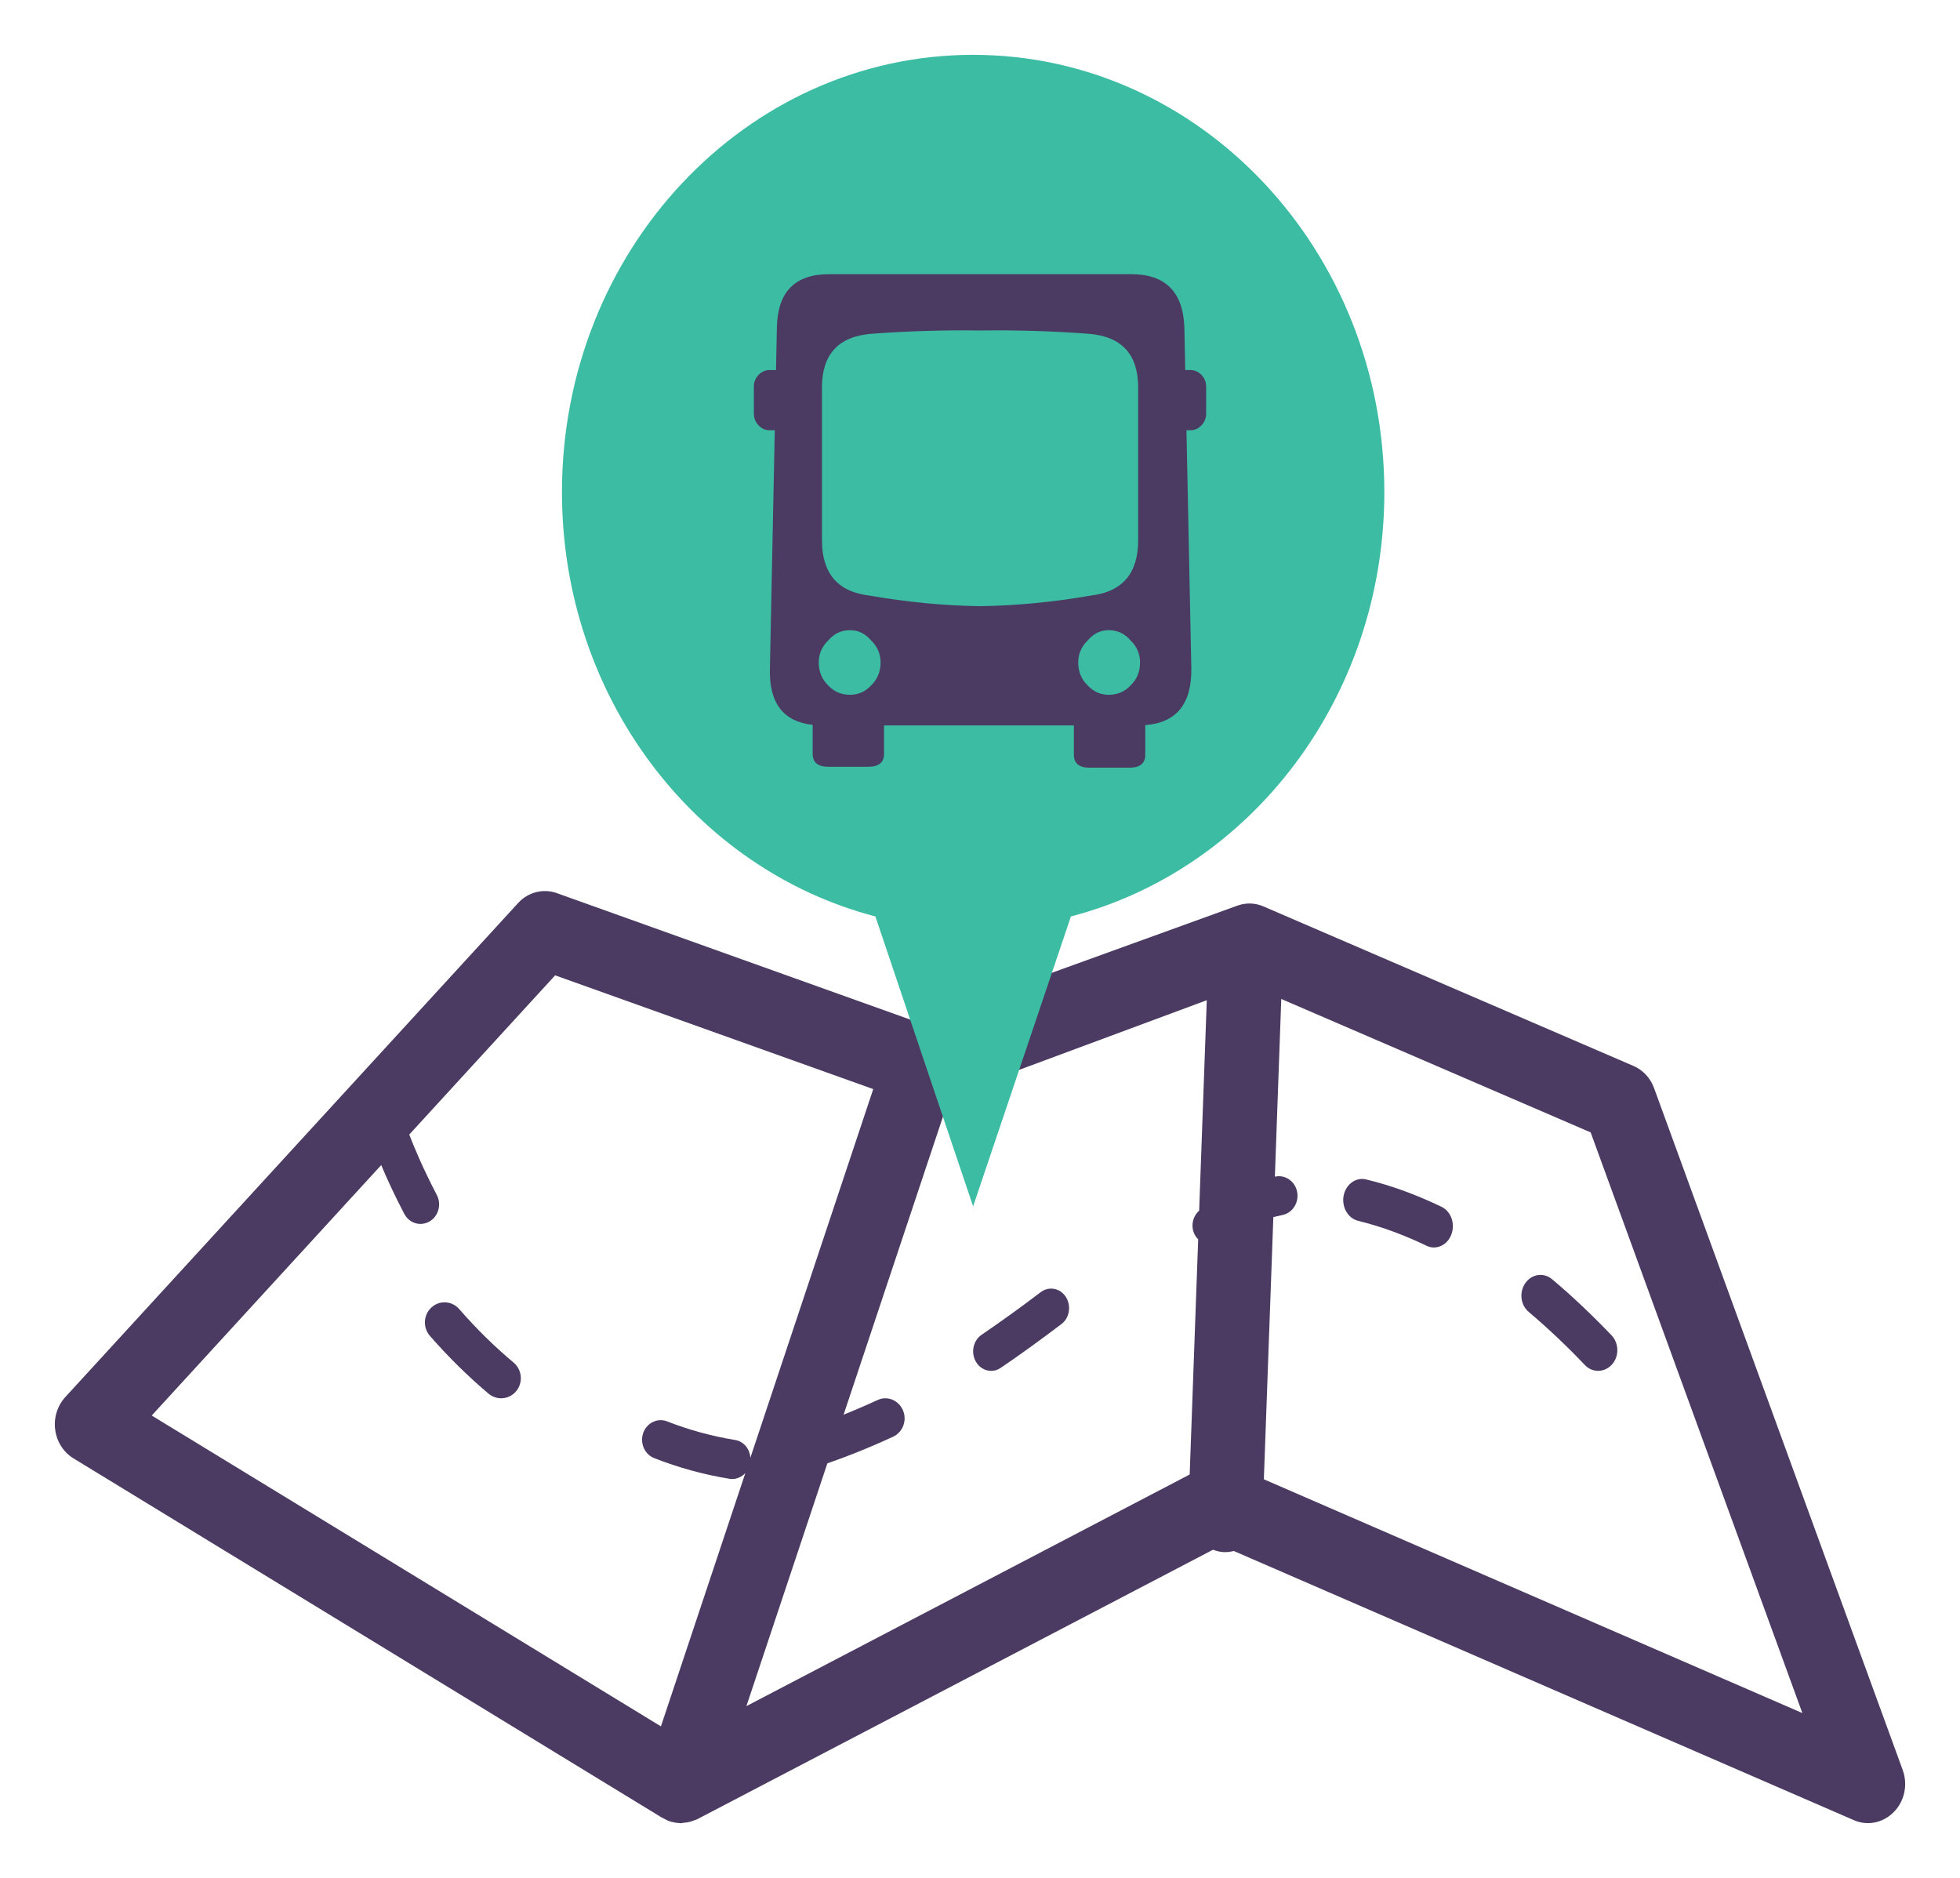 <?xml version="1.0" encoding="UTF-8" standalone="no"?>
<svg width="143px" height="137px" viewBox="0 0 143 137" version="1.1" xmlns="http://www.w3.org/2000/svg" xmlns:xlink="http://www.w3.org/1999/xlink">
    <!-- Generator: Sketch 3.8.3 (29802) - http://www.bohemiancoding.com/sketch -->
    <title>BookingComplete_track</title>
    <desc>Created with Sketch.</desc>
    <defs>
        <filter x="-50%" y="-50%" width="200%" height="200%" filterUnits="objectBoundingBox" id="filter-1">
            <feOffset dx="0" dy="2" in="SourceAlpha" result="shadowOffsetOuter1"></feOffset>
            <feGaussianBlur stdDeviation="2" in="shadowOffsetOuter1" result="shadowBlurOuter1"></feGaussianBlur>
            <feColorMatrix values="0 0 0 0 0   0 0 0 0 0   0 0 0 0 0  0 0 0 0.5 0" type="matrix" in="shadowBlurOuter1" result="shadowMatrixOuter1"></feColorMatrix>
            <feMerge>
                <feMergeNode in="shadowMatrixOuter1"></feMergeNode>
                <feMergeNode in="SourceGraphic"></feMergeNode>
            </feMerge>
        </filter>
    </defs>
    <g id="Lite" stroke="none" stroke-width="1" fill="none" fill-rule="evenodd">
        <g id="Lite_5_Success" transform="translate(-116, -234)">
            <g id="Pop-Up-Box" filter="url(#filter-1)" transform="translate(29, 137)">
                <g id="BookingComplete_track" transform="translate(91, 99)">
                    <path d="M62.864,70.538 L36.621,61.149 C35.633,60.799 34.533,61.075 33.807,61.867 L0.762,97.914 C0.183,98.548 -0.092,99.43 0.027,100.296 C0.141,101.17 0.634,101.938 1.355,102.38 L44.291,128.589 L44.298,128.589 L44.335,128.61 C44.362,128.626 44.391,128.633 44.42,128.648 C44.538,128.716 44.658,128.782 44.786,128.836 C44.821,128.849 44.856,128.849 44.891,128.864 C44.941,128.88 44.983,128.895 45.032,128.903 C45.194,128.946 45.357,128.977 45.527,128.985 C45.561,128.985 45.59,128.993 45.626,128.993 C45.646,128.993 45.668,129 45.682,129 C45.738,129 45.787,128.977 45.844,128.97 C46.027,128.954 46.211,128.931 46.387,128.88 C46.472,128.857 46.557,128.821 46.641,128.79 C46.719,128.761 46.804,128.746 46.881,128.7 L84.498,109.049 C84.752,109.139 85.012,109.214 85.296,109.222 L85.401,109.222 C85.612,109.222 85.818,109.191 86.015,109.139 L131.253,128.774 C131.585,128.924 131.938,128.993 132.282,128.993 C132.974,128.993 133.659,128.708 134.174,128.178 C134.957,127.387 135.211,126.176 134.817,125.107 L116.682,75.379 C116.413,74.639 115.87,74.056 115.18,73.758 L88.181,62.121 C87.567,61.851 86.882,61.838 86.262,62.069 L62.864,70.538 L62.864,70.538 Z M43.728,102.365 C45.498,103.059 47.34,103.567 49.225,103.873 C49.295,103.889 49.365,103.889 49.429,103.889 C49.795,103.889 50.135,103.717 50.38,103.455 L44.221,121.933 L7.07,99.258 L23.814,80.988 C24.202,81.915 24.753,83.131 25.494,84.544 C25.741,85.014 26.2,85.282 26.679,85.282 C26.897,85.282 27.123,85.223 27.336,85.104 C27.992,84.722 28.232,83.848 27.866,83.162 C26.82,81.16 26.164,79.561 25.86,78.762 L36.502,67.148 L59.711,75.446 L50.749,102.334 C50.698,101.692 50.261,101.139 49.632,101.042 C47.94,100.766 46.267,100.311 44.672,99.684 C43.975,99.414 43.191,99.787 42.929,100.527 C42.669,101.267 43.029,102.088 43.728,102.365 L43.728,102.365 Z M84.046,68.962 L83.49,84.311 C82.973,84.775 82.84,85.567 83.228,86.171 C83.284,86.261 83.347,86.336 83.418,86.403 L82.798,103.56 L50.458,120.455 L65.312,75.916 L84.046,68.962 Z M88.21,103.91 L88.902,84.783 C89.12,84.729 89.339,84.678 89.565,84.632 C90.298,84.483 90.779,83.737 90.643,82.966 C90.502,82.19 89.798,81.681 89.064,81.825 C89.043,81.825 89.028,81.833 89.014,81.84 L89.48,68.872 L112.053,78.605 L127.499,120.962 L88.21,103.91 Z" id="Fill-1" fill="#4B3B62"></path>
                    <path d="M29.501,91.489 C28.972,90.886 28.068,90.831 27.479,91.376 C26.888,91.911 26.836,92.837 27.366,93.448 C28.718,95 30.167,96.416 31.652,97.671 C31.922,97.892 32.243,98 32.564,98 C32.982,98 33.393,97.816 33.676,97.463 C34.177,96.837 34.087,95.911 33.474,95.398 C32.094,94.244 30.757,92.936 29.501,91.489" id="Fill-3" fill="#4B3B62"></path>
                    <path d="M60.036,98.124 C58.351,98.903 56.645,99.581 54.966,100.151 C54.233,100.402 53.834,101.218 54.066,101.988 C54.256,102.604 54.806,103 55.396,103 C55.541,103 55.678,102.978 55.823,102.932 C57.595,102.339 59.389,101.621 61.168,100.8 C61.873,100.472 62.192,99.611 61.88,98.879 C61.561,98.14 60.741,97.797 60.036,98.124" id="Fill-5" fill="#4B3B62"></path>
                    <path d="M101.171,84.032 C99.35,83.155 97.504,82.476 95.669,82.035 C94.929,81.857 94.196,82.381 94.03,83.219 C93.872,84.049 94.347,84.872 95.087,85.056 C96.74,85.46 98.417,86.073 100.07,86.87 C100.251,86.959 100.436,87 100.617,87 C101.149,87 101.659,86.653 101.882,86.073 C102.191,85.275 101.874,84.37 101.171,84.032" id="Fill-7" fill="#4B3B62"></path>
                    <path d="M71.934,90.255 C70.38,91.437 68.965,92.447 67.617,93.368 C67.002,93.785 66.816,94.662 67.2,95.332 C67.447,95.762 67.877,96 68.315,96 C68.554,96 68.794,95.934 69.005,95.785 C70.402,94.841 71.845,93.793 73.439,92.588 C74.035,92.143 74.178,91.251 73.762,90.603 C73.352,89.964 72.53,89.808 71.934,90.255" id="Fill-9" fill="#4B3B62"></path>
                    <path d="M107.297,89.583 C106.824,90.246 106.925,91.192 107.538,91.704 C108.906,92.862 110.282,94.156 111.63,95.574 C111.899,95.857 112.25,96 112.599,96 C112.964,96 113.328,95.841 113.603,95.542 C114.144,94.943 114.129,93.988 113.575,93.405 C112.155,91.924 110.706,90.544 109.255,89.331 C108.651,88.803 107.771,88.921 107.297,89.583" id="Fill-11" fill="#4B3B62"></path>
                    <path d="M37,31.898 C37,46.895 46.752,59.44 59.867,62.851 L66.998,84 L74.133,62.851 C87.253,59.44 97,46.891 97,31.894 C96.996,14.277 83.566,0 66.998,0 C50.431,0 37,14.277 37,31.898 Z" id="Fill-13" fill="#3CBCA3"></path>
                    <path d="M79.039,35.403 C79.039,37.812 77.903,39.156 75.63,39.437 C72.864,39.919 70.156,40.18 67.504,40.22 C64.853,40.18 62.145,39.919 59.379,39.437 C57.106,39.156 55.97,37.812 55.97,35.403 L55.97,24.265 C55.97,21.856 57.163,20.552 59.55,20.351 C62.239,20.15 64.89,20.07 67.504,20.11 C70.118,20.07 72.77,20.15 75.459,20.351 C77.846,20.552 79.039,21.856 79.039,24.265 L79.039,35.403 Z M78.478,46.009 C78.055,46.458 77.525,46.682 76.89,46.682 C76.297,46.682 75.789,46.458 75.365,46.009 C74.9,45.56 74.667,44.999 74.667,44.326 C74.667,43.698 74.9,43.159 75.365,42.71 C75.789,42.217 76.297,41.97 76.89,41.97 C77.525,41.97 78.055,42.217 78.478,42.71 C78.944,43.159 79.177,43.698 79.177,44.326 C79.177,44.999 78.944,45.56 78.478,46.009 L78.478,46.009 Z M59.547,46.009 C59.124,46.458 58.616,46.682 58.023,46.682 C57.388,46.682 56.858,46.458 56.435,46.009 C55.969,45.56 55.736,44.999 55.736,44.326 C55.736,43.698 55.969,43.159 56.435,42.71 C56.858,42.217 57.388,41.97 58.023,41.97 C58.616,41.97 59.124,42.217 59.547,42.71 C60.013,43.159 60.246,43.698 60.246,44.326 C60.246,44.999 60.013,45.56 59.547,46.009 L59.547,46.009 Z M83.66,23.354 C83.433,23.114 83.164,22.993 82.852,22.993 L82.474,22.993 L82.411,19.904 C82.326,17.301 81.034,16 78.535,16 L56.492,16 C53.993,16 52.723,17.301 52.68,19.904 L52.617,22.993 L52.147,22.993 C51.836,22.993 51.566,23.114 51.34,23.354 C51.113,23.594 51,23.879 51,24.209 L51,26.169 C51,26.499 51.113,26.784 51.34,27.024 C51.566,27.264 51.836,27.385 52.147,27.385 L52.527,27.385 L52.172,44.743 C52.095,47.267 53.137,48.642 55.291,48.876 L55.291,50.99 C55.291,51.619 55.672,51.933 56.435,51.933 L59.357,51.933 C60.119,51.933 60.5,51.619 60.5,50.99 L60.5,48.917 L74.349,48.917 L74.349,51.057 C74.349,51.686 74.73,52 75.493,52 L78.415,52 C79.177,52 79.558,51.686 79.558,51.057 L79.558,48.896 C81.837,48.72 82.958,47.337 82.919,44.743 L82.563,27.385 L82.852,27.385 C83.164,27.385 83.433,27.264 83.66,27.024 C83.886,26.784 84,26.499 84,26.169 L84,24.209 C84,23.879 83.886,23.594 83.66,23.354 L83.66,23.354 Z" id="Fill-15" fill="#4B3B62"></path>
                </g>
            </g>
        </g>
    </g>
</svg>